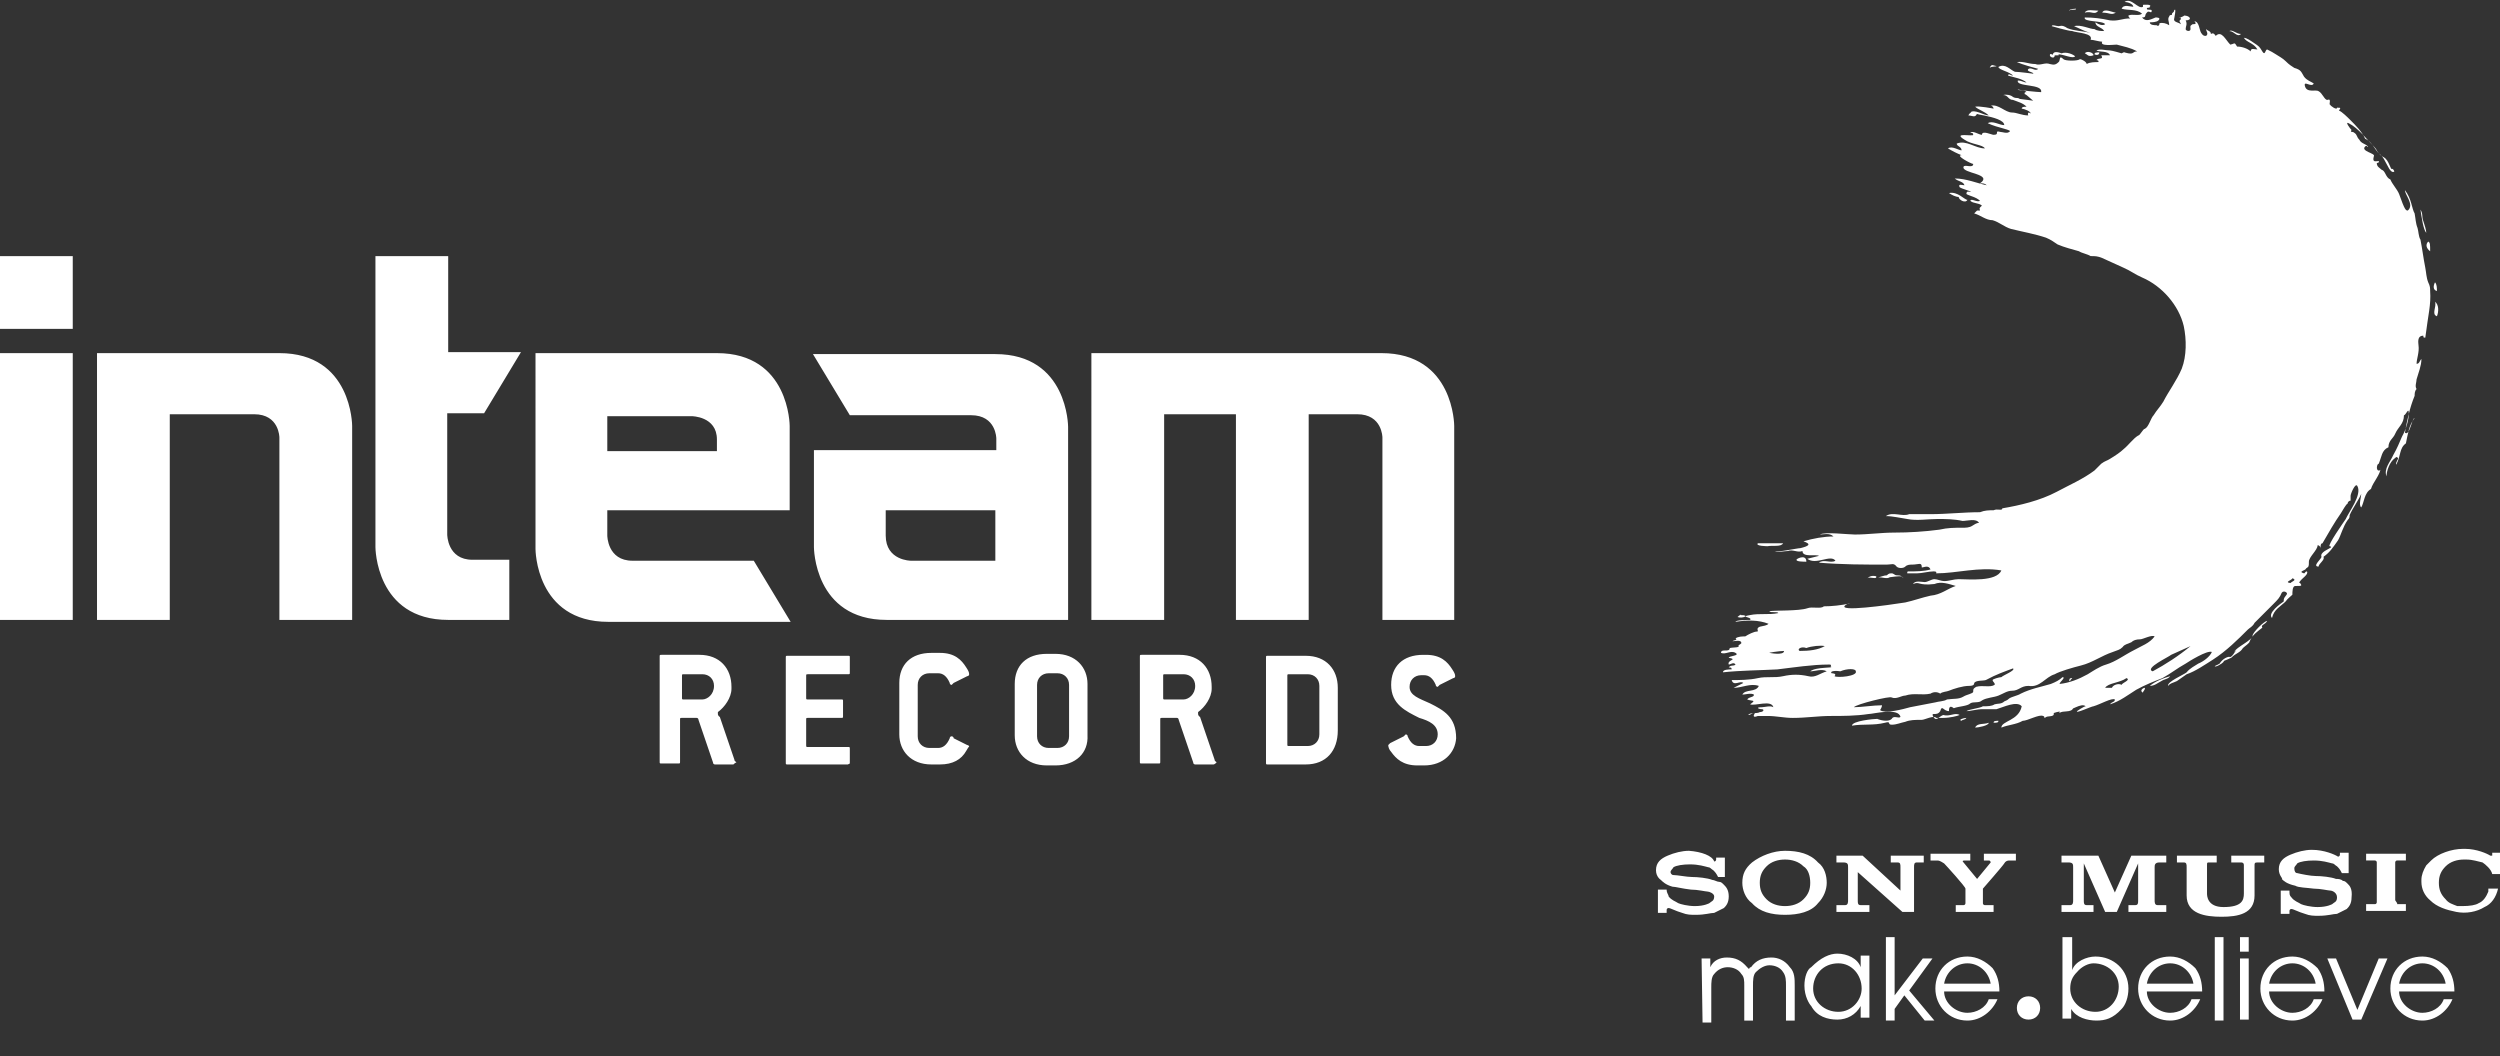 <svg xmlns="http://www.w3.org/2000/svg" viewBox="1658.5 225.6 257.7 108.9" enable-background="new 1658.5 225.6 257.7 108.9"><rect x="1658.5" y="225.6" width="257.7" height="108.9" fill="#333333" stroke="none"/><path fill="#fff" d="M1658.5 252h7.5v7.5h-7.5V252zm0 10h7.5v27.5h-7.5V262zm36.3 27.5h-7.5v-18.8s0-2.4-2.6-2.4h-8.7v21.2h-7.5V262h18.8c7.5 0 7.5 7.5 7.5 7.5v20zm16.2 0h-6.3c-7.5 0-7.5-7.5-7.5-7.5v-30h7.5v9.9h7.5l-3.8 6.3h-3.8v12.5s0 2.6 2.6 2.6h3.8v6.2zm2.6-27.5h18.8c7.5 0 7.5 7.5 7.5 7.5v8.7h-18.8v2.6s0 2.6 2.6 2.6h12.5l3.8 6.3h-18.8c-7.5 0-7.5-7.5-7.5-7.5V262zm7.5 6.3v3.8h11.3v-1.2c0-2.4-2.6-2.4-2.6-2.4h-8.7v-.2zm47.6 21.2h-18.8c-7.5 0-7.5-7.5-7.5-7.5v-10h18.8v-1.2s0-2.4-2.6-2.4h-12.5l-3.8-6.3h18.8c7.5 0 7.5 7.5 7.5 7.5v19.9h.1zm-7.6-6.3v-5h-11.3v2.6c0 2.6 2.6 2.6 2.6 2.6h8.7v-.2zm47.4 6.3h-7.5v-18.8s0-2.4-2.6-2.4h-5v21.2h-7.5v-21.2h-7.4v21.2h-7.5V262h29.9c7.5 0 7.5 7.5 7.5 7.5v20zm-74.4 14.9h-1.9s-.2 0-.2-.2l-1.5-4.4s0-.2-.2-.2h-1.5c-.2 0-.2 0-.2.2v4.3c0 .2 0 .2-.2.2h-1.7c-.2 0-.2 0-.2-.2v-10.8c0-.2 0-.2.2-.2h3.9c2.1 0 3.3 1.4 3.3 3.3v.2c0 .9-.7 1.9-1.4 2.4v.2s0 .2.2.3l1.5 4.4c0 .2.2.2.2.3-.1 0-.3.2-.3.2zm-2-8.1c0-.7-.5-1.2-1.2-1.2h-1.9c-.2 0-.2 0-.2.2v2.2c0 .2 0 .2.2.2h1.9c.5 0 1.2-.5 1.2-1.4zm13.8 8.1h-6.2c-.2 0-.2 0-.2-.2v-10.8c0-.2 0-.2.2-.2h6.2c.2 0 .2 0 .2.2v1.5c0 .2 0 .2-.2.2h-4.1c-.2 0-.2 0-.2.2v2.2c0 .2 0 .2.2.2h3.4c.2 0 .2 0 .2.2v1.5c0 .2 0 .2-.2.2h-3.4c-.2 0-.2 0-.2.2v2.6c0 .2 0 .2.2.2h4.1c.2 0 .2 0 .2.2v1.5l-.2.1zm12.2-1.4c-.5.9-1.4 1.4-2.7 1.4h-.9c-2.1 0-3.3-1.4-3.3-3.1V296c0-1.9 1.2-3.1 3.3-3.1h.9c1.5 0 2.2.7 2.7 1.5.2.3.3.5.3.7 0 0 0 .2-.2.2l-1.4.7-.2.2s-.2 0-.2-.2c-.3-.7-.7-1-1.2-1h-.9c-.7 0-1.2.5-1.2 1.2v5.3c0 .7.5 1.2 1.2 1.2h.9c.5 0 .9-.3 1.2-1 0 0 0-.2.2-.2 0 0 .2 0 .2.2l1.4.7s.2 0 .2.2c0-.1-.2.2-.3.4zm9.2 1.5h-.9c-2.1 0-3.3-1.4-3.3-3.1v-5.3c0-1.9 1.2-3.1 3.3-3.1h.9c2.1 0 3.3 1.4 3.3 3.1v5.3c.1 1.8-1.2 3.1-3.3 3.1zm1.4-8.3c0-.7-.5-1.2-1.2-1.2h-.9c-.7 0-1.2.5-1.2 1.2v5.3c0 .7.5 1.2 1.2 1.2h.9c.7 0 1.2-.5 1.2-1.2v-5.3zm14.9 8.2h-1.9s-.2 0-.2-.2l-1.5-4.4s0-.2-.2-.2h-1.5c-.2 0-.2 0-.2.2v4.3c0 .2 0 .2-.2.2h-1.7c-.2 0-.2 0-.2-.2v-10.8c0-.2 0-.2.2-.2h3.9c2.1 0 3.3 1.4 3.3 3.3v.2c0 .9-.7 1.9-1.4 2.4v.2s0 .2.2.3l1.5 4.4c0 .2.2.2.2.3 0 0-.2.2-.3.2zm-1.9-8.1c0-.7-.5-1.2-1.2-1.2h-1.9c-.2 0-.2 0-.2.2v2.2c0 .2 0 .2.2.2h1.9c.5 0 1.2-.5 1.2-1.4zm11.4 8.1h-3.9c-.2 0-.2 0-.2-.2v-10.8c0-.2 0-.2.2-.2h3.9c2.1 0 3.3 1.4 3.3 3.3v4.4c0 2.1-1.2 3.5-3.3 3.5zm1.4-8.1c0-.7-.5-1.2-1.2-1.2h-1.9c-.2 0-.2 0-.2.2v7c0 .2 0 .2.2.2h1.9c.7 0 1.2-.5 1.2-1.2v-5zm10.8 8.2h-.7c-1.5 0-2.2-.7-2.7-1.4-.2-.2-.3-.5-.3-.7l.2-.2 1.4-.7.2-.2s.2 0 .2.2c.3.7.7 1 1.2 1h.7c.7 0 1.2-.5 1.2-1.2 0-1-.9-1.4-1.9-1.7-1.4-.7-2.9-1.4-2.9-3.4 0-1.9 1.2-3.1 3.3-3.1h.3c1.5 0 2.2.7 2.7 1.5.2.3.3.5.3.7 0 0 0 .2-.2.2l-1.4.7-.2.2s-.2 0-.2-.2c-.3-.7-.7-1-1.2-1h-.3c-.7 0-1.2.5-1.2 1.2 0 .9 1 1.2 2.1 1.7 1.4.7 2.7 1.4 2.7 3.6-.1 1.5-1.3 2.8-3.3 2.8zm37.2 15.4c-1.4 0-2.6-.3-3.4-1.2-.7-.5-1-1.4-1-2.1 0-.9.3-1.5 1-2.1.9-.7 2.2-1.2 3.4-1.2 1.4 0 2.6.3 3.4 1.2.7.5.9 1.4.9 2.1 0 .7-.3 1.5-.9 2.1-.7.9-2 1.2-3.4 1.2v-.9c.7 0 1.4-.2 1.9-.7s.7-1 .7-1.7-.2-1.4-.7-1.7c-.5-.5-1.2-.7-1.9-.7s-1.4.2-1.9.7c-.5.5-.7 1-.7 1.7s.2 1.2.7 1.7 1.2.7 1.9.7v.9zm-9.9-6.6c-.7 0-1.5.2-2.2.5s-1.2.7-1.2 1.5c0 .7.5 1 .5 1 .2.2.5.5 1.2.7.3 0 1 .2 1.9.3.7 0 1.5.2 1.7.2s.7.2.7.5c0 .5-.3.5-.5.7 0 0-.5.3-1.5.3-.7 0-1.5-.2-1.7-.3-.3-.2-.7-.3-1-.7 0-.2-.2-.3-.2-.7h-.9v2.4h.9v-.3s0-.2.2-.2.7.3 1.4.5c.5.2.9.2 1.4.2 1 0 1.5-.2 1.9-.2l1-.5c.2-.2.5-.5.5-1.2s-.3-1-.5-1.2-.3-.3-.5-.3-.5-.2-.7-.2c-.5-.2-1.5-.3-2.1-.3-.5 0-1.5-.2-1.9-.2-.2 0-.3-.2-.3-.3 0-.2.2-.3.3-.5.3-.2 1-.3 1.7-.3.9 0 1.5.2 1.9.3.2 0 .3.2.5.3.2.2.3.3.5.7h.7v-2h-.9v.2s0 .2-.2.2c-.2-.6-1.3-1-2.6-1.1zm15.2.5v.7h.7c.5 0 .5.2.5.5v3.4c0 .2 0 .5-.3.5h-.9v.7h3.4v-.7h-.9c-.3 0-.3-.2-.3-.5v-2.9l4.6 4.1h1.2V315c0-.3 0-.5.3-.5h.7v-.7h-3.4v.7h.7c.3 0 .3.2.3.5v2.4l-3.9-3.6h-2.7zm12.3 5.1v.7h3.9v-.7h-.9s-.2 0-.2-.2v-1.5s2.1-2.4 2.2-2.6.3-.3.5-.3h.7v-.7h-3.3v.7h.5c.2 0 .2.2.2.2l-1.4 1.7-1.4-1.7c-.2-.2 0-.2.2-.2h.5v-.7h-4.1v.7h.7c.3 0 .5.2.7.3.2.2 2.2 2.4 2.2 2.6v1.5s0 .2-.2.2h-.8zm54.9-1.4c-.2.5-.5 1-1 1.2-.3.2-.9.3-1.7.3h-.5c-.5-.2-.9-.3-1.2-.7-.5-.5-.7-1-.7-1.7s.2-1.2.7-1.7c.5-.5 1.2-.7 1.9-.7h.2c.7 0 1.2.2 1.7.3.3.2.9.7 1 1.2h.9v-2.2h-.9v.3h-.2c-.3-.2-1.4-.7-2.6-.7h-.2c-1.2 0-2.6.5-3.3 1.2l-.5.5c-.3.5-.5 1-.5 1.5v.2c0 .7.3 1.4.9 1.9.7.7 1.7 1 2.7 1.2 1 .2 2.1 0 2.9-.5.7-.3 1.2-1 1.4-1.9h-1v.3zm-36.8-3.7l-1.7 3.8-1.7-3.8h-3.8v.7h.7c.5 0 .5.2.5.5v3.4c0 .2 0 .5-.3.5h-.9v.7h3.3v-.7h-.7c-.3 0-.3-.2-.3-.5v-3.8l2.2 5h1.2l2.2-5v3.8c0 .3 0 .5-.3.5h-.7v.7h3.9v-.7h-.9c-.3 0-.3-.3-.3-.5V315c0-.2 0-.5.5-.5h.7v-.7h-3.6zm10.6.7h.7c.3 0 .3.2.3.3v2.9c0 .7-.2 1.4-2.1 1.4-1.7 0-1.7-1.2-1.7-1.4v-2.9c0-.3 0-.3.3-.3h.7v-.7h-4.1v.7h.7c.3 0 .3.2.3.5v2.9c0 1.9 1.9 2.2 3.6 2.2 1.7 0 3.4-.3 3.4-2.2v-3.1c0-.2 0-.3.3-.3h.7v-.7h-3.4v.7h.3zm16.8 4.2s-.2 0 0 0l-.2-.3v-3.9s0-.2.2-.2h.9v-.7h-4.1v.7h.9s.2 0 .2.2v4.1s0 .2-.2.2h-.9v.7h4.1v-.7h-.9zm-5.1-2c-.2-.2-.3-.3-.5-.3-.2-.2-.5-.2-.7-.2-.5-.2-1.5-.3-2.1-.3-.5 0-1.5-.2-1.9-.3-.2 0-.3-.2-.3-.5 0-.2.2-.3.3-.5.3-.2 1-.3 1.7-.3.9 0 1.5.2 1.9.3.2 0 .3.2.5.3.2.2.3.3.5.7h.7v-2.1h-.9v.2s0 .2-.2.2c-.3-.2-1.4-.7-2.7-.7-.7 0-1.5.2-2.2.5s-1.2.7-1.2 1.5c0 .7.5 1 .3 1 .2.2.5.5 1.4.7.3.2 1.2.2 1.9.3.7 0 1.5.2 1.7.2s.7.2.7.7-.3.5-.5.7c0 0-.5.3-1.5.3-.7 0-1.5-.2-1.7-.3-.3-.2-.7-.3-1-.7-.2-.2-.2-.3-.2-.7h-.9v2.4h.9v-.3s0-.2.2-.2.7.3 1.4.5c.5.2.9.2 1.4.2 1 0 1.5-.2 1.9-.2l1-.5c.2-.2.5-.5.5-1.2.1-.9-.2-1.2-.4-1.4zm-66.6 7.7h.9v.9c.3-.7 1-1 1.7-1 .9 0 1.5.3 2.1 1l.2.2s0-.2.2-.2c.5-.7 1.2-1 2.1-1 .7 0 1.4.3 1.9 1 .5.5.5 1.2.5 1.9v3.6h-.9v-3.6c0-.5 0-1-.3-1.4-.3-.5-.9-.7-1.4-.7s-1 .3-1.4.7c-.3.3-.3.9-.3 1.4v3.6h-.9v-3.6c0-.5 0-.9-.3-1.2-.3-.5-.9-.7-1.4-.7-.5 0-1 .2-1.4.7-.3.3-.3.9-.3 1.4v3.6h-.9l-.1-6.6zm17.3 6.1h-.9v-1.2c-.5.9-1.4 1.4-2.4 1.4s-2.1-.3-2.7-1.4c-.2-.2-.7-1-.7-2.1 0-.9.3-1.7.7-1.9 1-1 1.9-1.4 2.7-1.4 1 0 2.1.5 2.4 1.4v-1.2h.9v6.4zm-5.8-3c0 1.4 1.2 2.4 2.6 2.4 1.4 0 2.4-1.2 2.4-2.4 0-1.4-1-2.6-2.4-2.6-1.6 0-2.6 1.2-2.6 2.6zm7.5-5.3h.9v6l2.9-3.8h1l-2.4 3.3 2.6 3.1h-1l-2.1-2.6-1 1.4v1.2h-.9v-8.6zm6 5.6c0 1.2 1.2 2.2 2.4 2.2.9 0 1.9-.5 2.2-1.4h.9c-.5 1.2-1.7 2.2-3.1 2.2-1.9 0-3.3-1.5-3.3-3.3 0-1.9 1.4-3.3 3.3-3.3 1 0 1.9.5 2.6 1.2.5.7.7 1.5.7 2.4h-5.6zm4.8-.8c-.2-1.2-1.2-2.1-2.4-2.1s-2.2.9-2.4 2.1h4.8zm7.5-4.8h.9v3.4c.3-.9 1.5-1.4 2.4-1.4 1.9 0 3.4 1.4 3.4 3.3 0 .9-.3 1.7-.7 2.1-.9 1-1.7 1.2-2.6 1.2s-2.1-.3-2.6-1.2v1h-.9v-8.4zm1.4 3.6c-.5.5-.7 1-.7 1.7 0 1.4 1.2 2.4 2.6 2.4 1.4 0 2.4-1.2 2.4-2.6s-1.2-2.4-2.6-2.4c-.5 0-1.2.3-1.7.9zm7.2 2c0 1.2 1.2 2.2 2.4 2.2.9 0 1.9-.5 2.2-1.4h.9c-.5 1.2-1.7 2.2-3.1 2.2-1.9 0-3.3-1.5-3.3-3.3 0-1.9 1.4-3.3 3.3-3.3 1 0 1.9.5 2.6 1.2.5.7.7 1.5.7 2.4h-5.6zm4.8-.8c-.2-1.2-1.2-2.1-2.4-2.1s-2.2.9-2.4 2.1h4.8zm2.2-4.8h.9v8.6h-.9v-8.6zm2.6 0h.9v1.5h-.9v-1.5zm0 2.2h.9v6.3h-.9v-6.3zm3 3.4c0 1.2 1.2 2.2 2.4 2.2.9 0 1.9-.5 2.2-1.4h.9c-.5 1.2-1.7 2.2-3.1 2.2-1.9 0-3.3-1.5-3.3-3.3 0-1.9 1.4-3.3 3.3-3.3 1 0 1.9.5 2.6 1.2.5.7.7 1.5.7 2.4h-5.7zm4.8-.8c-.2-1.2-1.2-2.1-2.4-2.1s-2.2.9-2.4 2.1h4.8zm1.2-2.6h.9l2.2 5.3 2.2-5.3h.9l-2.7 6.3h-.9l-2.6-6.3zm7.4 3.4c0 1.2 1.2 2.2 2.4 2.2.9 0 1.9-.5 2.2-1.4h.9c-.5 1.2-1.7 2.2-3.1 2.2-1.9 0-3.3-1.5-3.3-3.3 0-1.9 1.4-3.3 3.3-3.3 1 0 1.9.5 2.6 1.2.5.7.7 1.5.7 2.4h-5.7zm4.8-.8c-.2-1.2-1.2-2.1-2.4-2.1s-2.2.9-2.4 2.1h4.8zm-41.8 2.5c0 .7-.5 1.2-1.2 1.2s-1.2-.5-1.2-1.2.5-1.2 1.2-1.2 1.2.5 1.2 1.2zm26-44.3c.5.2 0 .3-.2.5-.7-.1.2-.3.2-.5zm-10.5 7l-1.7.7c.5-.2 1.2-.5 1.7-.7-1.2 1-2.6 1.9-3.9 2.6-.9-.3 1.7-1.5 1.9-1.7m-4.6 2.4c.5.2-.5.5-.5.7-.3-.2-.9 0-1 .3h-.7c.3-.5 1.5-.5 2.2-1m-11.7-1c.2 0 .2 0 0 0 .3.2-1 .7-1.2.9-.2 0-.9.2-.9.3 0 .2.3.3.2.5-.5.3-1.2 0-1.9.2-.3.2-.3.2-.3.5 0 .2-.7.3-1 .5-.5.3-1 .2-1.7.3-.3.2-.9.2-1.2.3l-2.6.5c-.7.2-2.6.7-3.1.3 0 0 .2-.3.2-.5-.9 0-2.1.2-2.9.2.2-.3 3.8-1.2 3.9-1 .5.2 1-.2 1.4-.2.9-.3 1.7 0 2.6-.2.3-.2.7-.2 1 0 .2-.2.7-.2.9-.3.5-.2 1.4-.5 2.1-.5.5 0 .5-.2.5-.3.2-.3.9-.2 1.2-.3 1.1-.6 2-.9 2.8-1.2m-16.2.3c.2.5-1.9.7-2.2.5.3-.3-.3-.3-.3-.3-.2-.2.3-.3.9-.2.7-.3 1.6-.3 1.6 0m-5.8-2.1c-.3-.2.2-.5.7-.3.5-.2 1.5-.3 1.9-.2-.7.4-1.6.5-2.6.5zm-1.6 0c0 .5-1.5.2-1.5.2-.2 0 1-.2 1.5-.2m67.3-34.5c.2-.5.2-1.2-.2-1.5.2.5-.4 1.3.2 1.5zm0-2.6c0-.3 0-.7-.2-.9-.2.4-.2.8.2.9zm-.7 0c0-.3 0-.5-.2-.9-.2-.5-.2-1-.3-1.5-.2-1-.3-1.9-.5-2.9-.2-.3-.2-.9-.3-1.2-.2-.5-.2-1-.3-1.5-.3-.5-.3-1.5-1-2.4 0 .5 1 1.5.3 2.1-.2 0-.3 0-.9-1.7-.2-.5-.7-1-.9-1.5-.5-.2-.5-.9-.9-1-.2-.2-.5-.3-.5-.7 0 0 .3 0 .2-.2-.3 0-.7.2-.5-.5.2-.3-1.4-.5-.9-1 .2-.2.3.2.3 0-.3-.3-.7-.3-.9-.7-.3-.3-.2-.5-.5-.7-.2-.2-.5 0-.3-.3-.2-.2-.7-.9-.3-.7 1 .5 1.9 1.7 2.6 2.4.3.3.2.3.5.7.3.2.5.5.7.9.2.3.5 1.2.9 1 0 0 0-.2-.2-.3-.2.2-.3-.9-.9-1.2-.9-.5-1-1.5-1.9-1.9-.3-.7-1-1.4-1.5-1.9-.3-.3-.9-.9-1.2-1 .2-.3.2-.3-.2-.3 0 .3-.7-.2-.7-.3-.2 0 .2-.7-.3-.5-.3 0-.5-.7-.9-.9-.3-.2-1.2.2-1.4-.5s.7.2.9-.3c-.3-.2-.7-.3-1-.7-.3-.5-.3-.7-1-.9-.3-.2-.5-.3-.9-.7-.3-.3-.7-.5-1-.7-.3-.2-.5-.3-.9-.5-.2 0-.2.7-.5.2s-.3-.5-.9-.9c-.3-.2-.7-.5-1-.5.3.5 1 .5 1.4 1.2-.3 0-.7-.2-.7.2-.3-.3-.9-.5-1.4-.5-.3-.5-.2-.3-.7-.2-.5-.5-.9-1.5-1.5-.9-.2-.3-.3-.3-.5-.2 0-.3-.3-.3-.5-.5 0 .2.3.5 0 .7-.2 0-.3 0-.5-.3s-.2-1.2-.7-1.2c.2.2.2.3-.2.3-.3.2-.2.2-.2.5s-.5.2-.5 0c0-.3.2-.5 0-.9.7 0 .5-.5-.2-.5.2 0-.5.3-.5.2.2 0 .2 0 .2.2-.3.2 0 .3 0 .5-.2-.2-.7-.2-.7-.5 0 0 .3-1.4 0-.9 0 .2-.2.2-.2.3 0 .3-.2 0-.3.3-.2.3 0 .5 0 .9-.3-.2-.7-.3-1-.2 0 .3-.2.3-.3.2-.2 0-.7 0-.7-.3.2 0 .7 0 .9-.2.3-.3-.2-.3-.3-.3-.5.2-1 .5-1.4 0 .5 0 .2-.2.5-.5.2-.3.5.2.5-.2 0-.2-.5 0-.5-.2s.3 0 .3-.2c.3-.3-.7-.2-.7-.2v.2c-.5.3-1.2-1-1.9-.5.3 0 .9.2.9.5-.3 0-1-.3-1.2.2.7.2 1.5 0 2.1.5-.3.3-1 0-1.4.2 0 .2.2.3.2.3-.9 0-1.2.3-2.1.2-.9-.2-1.7-.3-2.6-.3-.2.5 1.9.3 2.1.7-.3.2-.7 0-1-.2 0 .5.7.5.9.9-.3 0-.7 0-1-.2-.5 0-1.4-.5-2.1-.3.5.2 1 .5 1.7.7-.7-.2-1.7-.2-2.4-.5-.3-.2-.5-.3-.9-.2-.2 0-.7-.2-.7 0 0 0 1.7.5 2.1.5.5.2 2.2.2 1.9.9.3 0 .9.2 1.2.2-.3.5 1.2.3 1.5.3.7.2 1.4.3 2.1.7-.5 0-.3.3-.9.2s-.3-.2-.7 0c0 0-1-.3-1.2-.3-.5 0-1-.2-1.4 0 .3.2 1.2 0 1.4.5h-.9c.3.5-.3.2-.5.5 0 0 .3 0 .2.2-.3 0-.9 0-1.2.2 0-.2-.5-.5-.7-.5-.2.2-1.5.2-1.7 0-.5-.5-.3.2-.5.3-.3.3-.5.3-.9.2-.5-.2-1 .2-1.5 0-.7 0-1.2-.3-1.9-.2.7.3 1.5.5 2.2.7-.3.3-.7-.2-1 0-.3.3.5.3.5.5 0 0-1.5-.2-1.9-.2-.5-.2-1-.9-1.7-.5 0 .3 1.2.5 1.5.9-.2 0-.5-.3-.5 0 .7.2 1.4.3 1.9.7-.3 0-.5-.2-.9-.2-.2.7 2.6.3 2.4 1.2-.3 0-2.4-.2-2.4-.3 0 .2.7 0 .9.3-.2 0-.2 0-.2.2.2 0 1 .9 1 .7 0 0-1.4-.2-1.5-.2-.3-.2-.3 0-.7-.2-.2-.2-.7-.3-1-.2.5 0 .5.5 1 .5.5.2 1 .3 1.4.7-.2 0-.5 0-.5.2.2 0 1 .3.9.5-.3-.3-.3.2-.2.2-.7 0-1.2-.3-1.7-.3-.7 0-1.4-.9-2.2-.7.2 0 .3.2.3.3 0 0-1.5-.3-1.9-.2.3.3 1 .5 1.4.9-.5 0-1.5-.7-1.9-.3.3 0 .7.2 1.4.3 1 .2 2.1.5 2.1 1-.5 0-1.2-.5-1.7-.2 1 .5 2.7.7 2.2.9-.2.2-.7 0-.9 0-.7-.2 0 .3-.7.3-.2 0-1.2-.5-1.2 0-.3 0-1-.5-1.2-.2.2 0 .3 0 .3.2s-2.2-.3-.9.5c.7.5 1.9.5 2.1.9-1 0-1.9-.9-2.9-.5 0 .3.5.3.5.7-.3 0-1-.5-1.4-.2.5.3.9.5 1.4.7-.7 0 1 .9 1.2.9 0 .5-.9 0-1 .3-.2.7 3.1.7 1.7 1.7.3 0 .5 0 .7.2-1-.2-2.1-.7-3.3-.7.3.3.9.3 1 .7-.2 0-.7-.2-.5.2.3.2.9.3 1.2.5-.2 0-.5-.2-.5.2.3.2 1 .3 1.4.7-.3.2-.9-.3-1 0 .3.3.9.2 1.2.5-.2.2-.3.2-.2.5h-.3l-.3.3c.7.2 1.2.7 1.9.7.7.2 1.2.7 1.9.9 1.2.3 2.4.5 3.6.9.5.2.9.5 1.2.7.7.3 1.5.5 2.2.7.3.2.9.3 1.2.5.5 0 .7 0 1.2.2.7.3 1.5.7 2.2 1 .7.3 1.2.7 1.9 1 2.1.9 3.8 2.9 4.3 5 .3 1.4.3 3.1-.2 4.4-.5 1.2-1.4 2.4-1.9 3.4-.3.5-.7.9-1 1.4-.3.3-.5 1.2-.9 1.4-.2 0-.5.7-.7.7-.5.3-1 1-1.5 1.4-.3.3-.9.7-1.4 1-.3.2-.5.2-.9.5l-.7.7c-1.2.9-2.6 1.5-3.9 2.2-1.7.9-3.8 1.4-5.6 1.7 0 .3-.5 0-.9.2-.5 0-.9 0-1.4.2-1.7 0-3.4.2-5.1.2h-2.2c-.7.3-1.7-.3-2.4.2.7 0 1.5.2 2.2.3 1 .2 2.1 0 3.1 0 .9 0 1.7 0 2.6.2.5 0 1.4-.3 1.7.2-.3 0-.5.2-.7.3-.3.2-.7.2-1 .2-.9 0-1.5 0-2.4.2-1.5.2-3.1.3-4.6.3-1.4 0-2.7.2-4.1.2-.7 0-3.1-.3-3.6 0 .3 0 1-.2 1.4.2-1 0-2.1.2-3.1.5.9.3.5.5-.3.7-.3 0-2.6.5-2.7.3.2.2 1 0 1.4 0 .5-.2 1 .2 1.5 0 0 .7 1.4.3 1.7.5l-1.2.3c.9.7 2.4-.5 2.9.2-.5.3-1.2-.2-1.7.2 2.4.2 4.6.2 7 .2.5 0 .7-.2 1 .2.2.2.7.2.9 0 .2-.2.5-.2.7-.2.7 0 1-.3 1 .3.2 0 .7-.3.9.2-.7.2-1.5.2-2.2.2-.2 0-.2 0-.2.2h1c.5 0 1.2-.2 1.7-.2s.2.2.3.2c2.1 0 4.4-.7 6.7-.3-.5 1.2-3.4.9-4.4.9-.5 0-1 .2-1.5.2-.3 0-.7-.2-1-.2-.3 0-.7.3-1 .3-.3 0-1-.2-1.2.2.7-.3.5.2 2.2 0 .7-.3 1.5 0 2.2.2-.9.3-1.5.9-2.6 1-.9.2-1.7.5-2.6.7-1.9.3-7 1-6.2.3.3-.2.3-.2.5-.2-.9.2-1.9.3-2.7.3-.3.3-1.2 0-1.7.2-.9.3-3.3.2-3.9.3 0 .2.9 0 .9.2-1 .2-1.9 0-2.9.2-1.2.2.3.2 0 .5-.2 0-1.5 0-1.5.2 1.2-.2 2.4-.2 3.4.2-.2.2-.5.2-.9.3-.5.2 0 .5-.3.5s-.9.3-1.2.5c-.3 0-.7 0-1 .2.3.2-.3.2-.3.3.2 0 .9-.2.9.2 0 0-.2.2-.3.2.2.3-.5.2-.9.3 0 .5-.9 0-.9.5.5.2 1-.3 1.5 0s-.7.3-.7.5c1 .2-.2.2 0 .7.2 0 .5-.3.7 0-.2.2-.5 0-.7.3.2 0 .3 0 .3.2-.3 0-.9 0-.9.3 1.9-.2 3.8-.2 5.6-.3 1.7-.2 3.6-.5 5.3-.5.2 0 .3 0 .2.2.5.2-1.5 0-2.1.5.5 0 1.2-.3 1.7 0-.7.2-1.2.7-1.9.5-.9-.2-1.7-.2-2.6 0-.9.2-1.7 0-2.6.2-.9.2-1.9.2-2.7.2.2.7.9 0 1.2.3l-1 .5c.9 0 1.7-.5 2.6-.2-.3.7-1.4.3-1.7.9.3 0 .9-.2 1.2 0 0 .3-.5.2-.7.5.5.2 1 0 .3.5.5.2 2.2-.5 2.4.3-.3-.2-.9 0-1.2 0-.7 0-.3.2 0 .2s.2.3-.2.3c-.3.2-1 0-1.2.3.3 0 .3-.2.7-.2-.2.3-.2.5.3.3h1c.9 0 1.7.2 2.6.2 1.4 0 2.6-.2 3.9-.2 1.2 0 2.6 0 3.9-.2.5 0 3.1-.7 3.3.3-.2.2-.7-.2-.9.2-.3.3-1 .2-1.5 0-.3 0-2.6.2-2.6.7 1.2-.2 2.2 0 3.4-.3.7-.2.2.2.7.2.5 0 .9-.2 1.4-.3.5-.2 1-.2 1.7-.2.3 0 1.2-.5 1.5-.2h.7c.7 0 1.5-.2 1.7-.3-.5-.3-1 .2-1.7 0-.5.2-.7.7-1 .2 0 0-.2-.3 0-.3.3 0 .5 0 .7-.3.2-.7.3 0 .9 0 0-.2 0-.7.5-.3.5-.2 1.4-.2 1.7-.5.3-.2.9 0 1.2-.3.5-.3 1.2-.3 1.7-.5s.9-.5 1.4-.5c.7 0 .9-.5 1.7-.5 1.2.2 1.7-.9 2.7-1.2.5-.3 1.9-.7 2.7-.9 1.2-.3 2.1-1 3.3-1.4.5-.2.7-.2 1-.5.2-.3.5-.3.9-.5.2-.2.5-.3.9-.3.3 0 1.2-.5 1.5-.3-.5.7-1.4 1-2.1 1.4-1 .5-1.9 1.2-2.9 1.5-.7.2-1.4.7-1.9 1-.9.5-1.9.9-2.9 1 0-.2.7-.7.3-.7-.3.3-.7.5-1.2.7-1 .3-2.1.5-3.1 1-.3.2-.9.3-1.2.5-.2.2-.3.2-.5.3-.3.3-.7.2-1 .3-.3.2-.7.2-1.2.2-.3.2-1.4.3-1.7.5.5 0 1-.2 1.7-.2h1.4c.7-.2 2.1-.9 2.6-.3-.3 1.5-2.1 1.5-2.1 2.2.7-.3 1.5-.3 2.2-.7.5 0 1.7-.7 2.1-.5.3.2 1-.5 2.2-.5.7 0 1.7-.9 2.2-.5-.2 0-.9.5-.9.5-.2.3 1.5-.5 1.7-.5.7-.2 1.9-.9 2.2-.7 0 .3-.3.2-.5.5 1-.3 1.9-1 2.7-1.5.9-.5 1.9-.9 2.7-1.2.9-.5 1.5-1 2.4-1.5.3-.2 2.2-1.4 2.7-1.2-.2.5-.9 1-1.4 1.2-.3.2-.9.5-1.2.9-.2.2-2.1 1-1.9 1.4.2-.3.5-.3.9-.5.3-.2.7-.5 1-.7.9-.3 1.9-1 2.7-1.5 1.4-.9 2.6-2.1 3.6-3.1.2-.2.5-.3.7-.7l1.9-1.9c.5-.5.7-.7.9-1.2.2-.3.7 0 .5.2-.2.3-.3.3-.3.7-.3.2-1.7 1.2-1.2 1.7.2-.9.9-1.2 1.4-1.7.2-.3.5-.5.7-.7 0-.3 0-.9.3-.9.7 0 .7 0 .5-.3 0 0-.2 0 0-.2.2-.3.9-.7.7-1-.2 0-.2.2-.3.2-.7-.2.2-.3.2-.5.3-.2.3-.2.3-.7s.9-1.2.9-1.7c.2 0 .3.2.3.3 0-.2 0-.5.2-.5.7-1.2 1.2-2.1 1.9-3.1.2-.3.5-.9.7-1 0-.2.2-.3.3-.3v-.5c0-.2.5-1.4.7-1 .5.9-.9 2.7-1.2 3.4-.2.3-1.9 2.7-1.7 2.9 0-.2 0-.2.2 0-.2.2-1.2.5-1 1 0 .2-1 1-.3 1 0-.3.7-.7.5-1 .7-.5 1-1 1.5-1.7.3-.5.5-1.4 1-2.1.2-.2.2-.3.2-.5.3-.7.9-1.5 1.2-2.2 0 .3-.3 1.2 0 1.4.3-.5.3-1.5 1-1.9.2-.7 1-1.5 1-2.2 0 .2 0 .3-.2.3-.3 0-.2-.7 0-.7.3-.7.3-1.4 1-1.7 0-.7.5-.9.7-1.4.3-.7.9-1 .9-1.9.2 0 .5-.9.5-.2s-.3 1.7-.7 2.4c-.3.7-.5 1.2-.9 1.9-.3.7-1 1.4-.7 2.2 0-.5.3-1.5.9-1.9.2-.2.2 0 .3 0 0 .2-.3.5-.2.7.5-.9.3-1.7 1-2.2.2-.9.3-1.9.9-2.6-.3 0-.5 1.9-1 1.5.2-1.2.5-2.6 1-3.8 0-.2 0-.5.2-.7-.2-.3 0-.7 0-1 .2-.7.5-1.4.5-2.1-.2.2-.2.5-.5.5 0-.5.3-1.2.2-1.9 0-.2-.2-1 .5-1 0 .2 0 .2.2.2.3-2.4.6-3.4.5-4.8m0-4.1c0-.7 0-.9-.2-1-.3.3-.2.7.2 1zm-.4-1.9c0-.3-.2-.9-.3-1.2-.2-.5 0-.7-.3-1.2.1.7.3 2.1.6 2.4m-16.9 40.7c-.2-.3.3-.3.5-.7-.3 0-1.5 1.2-1.5 1.5 0 .5-1.7 1.2-1.9 1.7l.2-.2s-.5.9-.7.7c-.2 0-.7.2-1 .7-.3.2-.5.2-.5.3.3 0 .5-.2.7-.3.3-.2.2-.3.3-.3 0 0 .5-.2.7-.3.5-.5.9-.5 1.2-1 .2-.2.7-.5.7-.7.3-.7.8-1 1.3-1.4m-2.2-61.2c-.5 0-.9-.5-1.2-.3.5 0 .8.7 1.2.3zm-8.2 66.7c.3-.2.7-.2.9-.5-.7.2-1.5.5-2.1 1 .5 0 .8-.3 1.2-.5m-1.9 1.2c0-.2.2-.2.2-.5-.2 0-.6.3-.2.5zm-2.8-70.1c-.3 0-1.2-.5-1.4 0 .8 0 .9.3 1.4 0zm-1.7 4.1c-.3 0-.5 0-.5.2.2.1.5.1.5-.2zm-1.5-4.1c.7-.2 1 .3 1.4-.2-.5 0-1.2-.2-1.4.2zm.9 4.4c0-.3-.7-.5-.9-.2.3.1.3.4.9.2zm-1.8-4.8s-.7 0-.7.2c.2-.2.7 0 .7-.2m-1.8 4.7c.5 0 1.5.5 1.7.2-.2-.2-.9-.5-1.4-.3-.5-.2-.9-.2-.9.2h.6m1.2 64.5c0-.2.2-.2.2-.3-.2 0-.3 0-.3.3h.1m-1.1 3.3c.3-.3 1.2 0 1.4-.5-.5 0-1.5.1-1.4.5zm-.5-67.8c-.2 0-.5-.3-.5 0 0 .2.5.4.5 0zm-1 68.3c.2-.3 1 0 .9-.5-.4.1-1.3.3-.9.5zm-4.8.3c-.3 0-.5 0-.5.2.3 0 .5 0 .5-.2zm-.2-67.5c-.3 0-.5-.3-.7.2.2-.2.7-.1.7-.2zm-.8 67.7c-.5.2-1.2 0-1.4.5.3 0 1.4-.2 1.4-.5zm-1.2-62.8c-.3 0-.7-.3-.9.2.4 0 .7.3.9-.2zm-1.1 62.3c-.3 0-.9.2-.5.3 0-.1.4-.1.5-.3zm-.8-53.7c0 .3.7.7.9.3-.3 0-1-.9-1.9-.7.3.2.7.4 1 .4m-5.7 39.3c-.2-.2-.2-.3-.7-.3-.2 0-.3-.2-.5-.2s-.3 0-.5.2c-.3 0-.7.2-.9.2.5 0 .9.2 1.2 0 .8-.1 1.3-.2 1.4.1m-3.7 0c.3-.2 1 .2.9-.2-.4-.1-.7 0-.9.2zm-6.3-1.7c0-.9-1.2-.2-1-.2-.1.2.8.2 1 .2m-2.4-1.9h-2.6c-.3.3 1 .3 1 .3.5-.1 1.4.1 1.6-.3m-4.7 7.6c.5.2 1.4-.2.3-.2.3-.2-.1 0-.3.2z"/></svg>